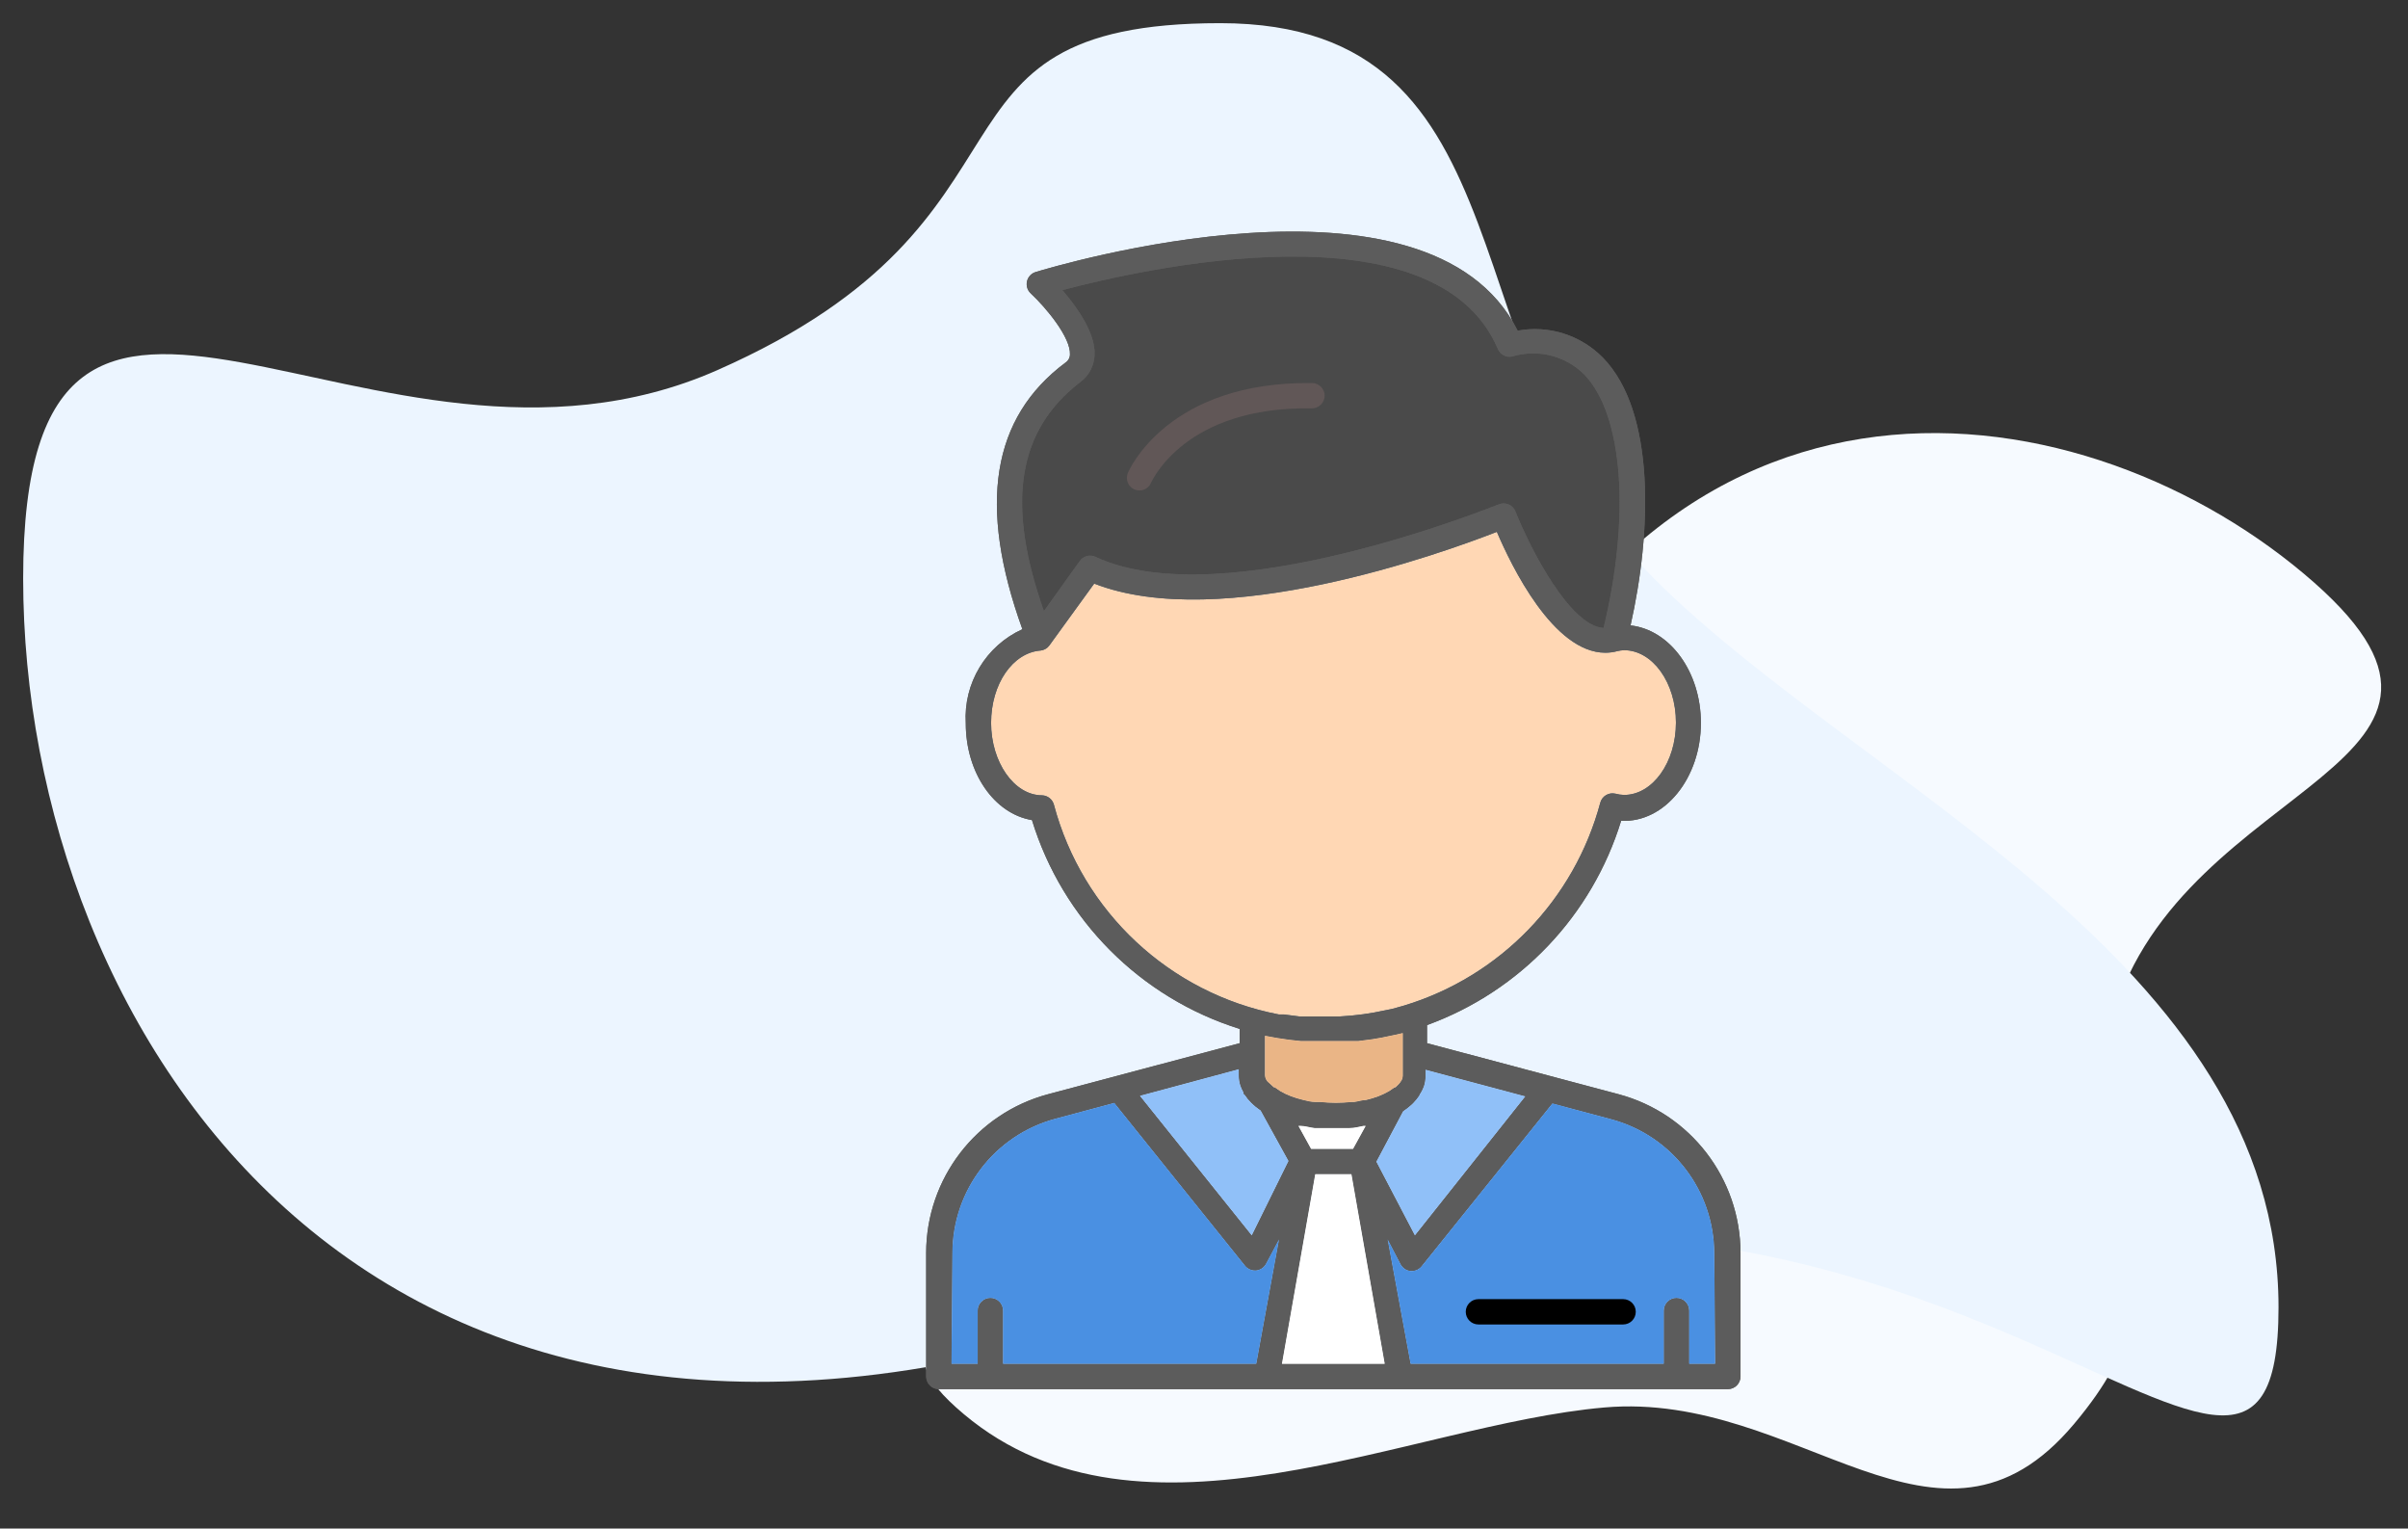 <?xml version="1.0" encoding="UTF-8"?>
<svg width="104px" height="66px" viewBox="0 0 104 66" version="1.1" xmlns="http://www.w3.org/2000/svg" xmlns:xlink="http://www.w3.org/1999/xlink">
    <rect x="0" y="0" width="104" height="66" fill="#333333" stroke="none"/>
    <!-- Generator: Sketch 51.3 (57544) - http://www.bohemiancoding.com/sketch -->
    <title>male_icon_selected</title>
    <desc>Created with Sketch.</desc>
    <defs></defs>
    <g id="assets" stroke="none" stroke-width="1" fill="none" fill-rule="evenodd">
        <g id="android" transform="translate(-37, -568)" fill-rule="nonzero">
            <g id="gender" transform="translate(37, 568)">
                <g id="male_icon_selected" transform="translate(1, 1)">
                    <path d="M74.5,63 C97,55 107,73 107,63 C107,53 95,48 89,42 C83,36 85.626,26 76.5,26 C67.374,26 71.972,31.606 62,36 C52.028,40.394 42,29 42,42 C42,55 52,71 74.5,63 Z" id="Oval" fill="#F6FAFF" transform="translate(74.5, 46.057) rotate(130) translate(-74.5, -46.057) "></path>
                    <path d="M48.704,55.448 C82.422,43.459 97.408,70.434 97.408,55.448 C97.408,40.462 79.425,32.969 70.434,23.977 C61.442,14.986 65.377,0 51.701,0 C38.025,0 44.915,8.401 29.972,14.986 C15.028,21.571 1.97312086e-15,4.496 0,23.977 C0,43.459 14.986,67.436 48.704,55.448 Z" id="Oval" fill="#ECF5FF"></path>
                    <path d="M68.961,31.875 C68.961,32.177 69.206,32.422 69.508,32.422 C70.125,32.422 70.805,31.484 70.805,30.227 C70.903,29.348 70.466,28.496 69.695,28.062 C69.402,27.974 69.092,28.133 68.992,28.422 C68.946,28.555 68.957,28.702 69.021,28.828 C69.086,28.953 69.2,29.047 69.336,29.086 C69.616,29.397 69.755,29.81 69.719,30.227 C69.751,30.634 69.622,31.038 69.359,31.352 C69.125,31.418 68.962,31.631 68.961,31.875 Z" id="Shape" fill="#000000"></path>
                    <path d="M44.586,31.352 C44.326,31.04 44.197,30.639 44.227,30.234 C44.203,29.833 44.332,29.437 44.586,29.125 C44.855,29.047 45.021,28.778 44.971,28.502 C44.921,28.226 44.67,28.033 44.391,28.055 C43.797,28.102 43.133,29 43.133,30.227 C43.133,31.453 43.805,32.438 44.414,32.438 C44.685,32.436 44.914,32.237 44.953,31.97 C44.992,31.702 44.829,31.446 44.57,31.367 L44.586,31.352 Z" id="Shape" fill="#000000"></path>
                    <path d="M44.596,15.753 C44.984,15.467 45.223,15.015 45.244,14.527 C45.301,13.491 44.434,12.291 43.803,11.537 C47.374,10.568 61.517,7.512 64.302,14.237 C65.489,13.879 67.326,14.537 68.173,15.405 C69.906,17.26 70.238,21.873 69.031,27 C67.55,26.917 65.009,23.124 64.304,21.326 C64.25,21.18 63.438,20.936 64,21 C64.562,21.064 63.701,20.936 63.559,20.995 C63.438,21.028 52.026,26.486 46.285,23.745 C46.04,23.628 45.748,23.704 45.588,23.927 L43.977,26.23 C42.26,21.26 41.811,17.947 44.596,15.753 Z" id="Path" fill="#4A4A4A"></path>
                    <path d="M44.516,33.738 C44.451,33.509 44.246,33.348 44.008,33.34 C42.797,33.34 41.805,31.902 41.805,30.215 C41.805,28.527 42.742,27.184 43.938,27.09 C44.09,27.075 44.23,26.995 44.32,26.871 L46.258,24.199 C51.727,26.34 61.305,22.879 63.648,21.965 C64.273,23.426 66.086,27.184 68.336,27.184 C68.513,27.183 68.689,27.16 68.859,27.113 C68.952,27.091 69.046,27.078 69.141,27.074 C70.375,27.074 71.383,28.481 71.383,30.199 C71.383,31.918 70.375,33.324 69.141,33.324 C69.017,33.32 68.893,33.302 68.773,33.27 C68.487,33.2 68.197,33.369 68.117,33.652 C66.998,37.844 63.792,41.159 59.641,42.418 L59.141,42.559 L58.836,42.621 C58.193,42.763 57.54,42.852 56.883,42.887 L56.461,42.887 L56.008,42.887 L55.484,42.887 L55.109,42.887 L54.445,42.801 L54.227,42.801 C49.52,41.892 45.747,38.371 44.516,33.738 Z" id="Path" fill="#FFD7B4"></path>
                    <path d="M68.906,46.246 L60.633,44.043 L60.633,43.262 C64.655,41.798 67.758,38.533 69.016,34.441 C70.898,34.535 72.461,32.59 72.461,30.215 C72.461,28.012 71.125,26.191 69.422,26.004 C70.328,21.996 70.516,16.793 68.234,14.449 C67.277,13.469 65.894,13.03 64.547,13.277 C60.703,5.621 44.43,10.535 43.727,10.746 C43.541,10.804 43.399,10.956 43.356,11.146 C43.312,11.336 43.373,11.535 43.516,11.668 C44.195,12.301 45.25,13.582 45.211,14.309 C45.209,14.447 45.139,14.576 45.023,14.652 C41.836,17.027 41.219,20.801 43.156,26.168 C41.579,26.886 40.607,28.501 40.711,30.231 C40.711,32.371 41.938,34.137 43.57,34.41 C44.89,38.71 48.246,42.083 52.539,43.426 L52.539,44.043 L44.266,46.246 C41.163,47.076 39.004,49.886 39,53.098 L39,58.434 C39,58.736 39.245,58.981 39.547,58.981 L73.625,58.981 C73.927,58.981 74.172,58.736 74.172,58.434 L74.172,53.098 C74.168,49.886 72.009,47.076 68.906,46.246 Z M52.5,45.168 L52.5,45.434 C52.5,45.585 52.524,45.735 52.57,45.879 C52.604,45.974 52.645,46.065 52.695,46.152 C52.695,46.191 52.695,46.238 52.758,46.277 C52.837,46.398 52.929,46.511 53.031,46.613 C53.158,46.738 53.297,46.851 53.445,46.949 L54.648,49.129 L53.062,52.34 L48.234,46.316 L52.5,45.168 Z M55.625,48.606 L55.078,47.613 L55.172,47.613 C55.367,47.613 55.562,47.684 55.773,47.707 L56.109,47.707 C56.25,47.707 56.391,47.707 56.531,47.707 C56.672,47.707 56.812,47.707 56.953,47.707 L57.289,47.707 C57.5,47.707 57.695,47.652 57.891,47.613 L57.984,47.613 L57.438,48.606 L55.625,48.606 Z M59.602,46.981 C59.753,46.882 59.894,46.77 60.023,46.645 C60.129,46.54 60.223,46.425 60.305,46.301 C60.305,46.262 60.344,46.223 60.367,46.184 C60.42,46.094 60.465,46 60.5,45.902 C60.547,45.759 60.57,45.608 60.57,45.457 L60.57,45.191 L64.875,46.34 L60.109,52.34 L58.445,49.16 L59.602,46.981 Z M45.648,15.504 C46.023,15.234 46.253,14.808 46.273,14.348 C46.328,13.371 45.492,12.238 44.883,11.527 C48.328,10.613 61.008,7.731 63.695,14.074 C63.797,14.312 64.051,14.445 64.305,14.395 C65.411,14.057 66.613,14.357 67.43,15.176 C69.102,16.926 69.422,21.277 68.258,26.113 C66.828,26.035 65.133,22.785 64.453,21.09 C64.401,20.952 64.295,20.841 64.16,20.782 C64.024,20.723 63.871,20.721 63.734,20.777 C63.617,20.809 51.852,25.629 46.312,23.043 C46.076,22.933 45.795,23.005 45.641,23.215 L44.086,25.387 C42.43,20.699 42.961,17.574 45.648,15.504 Z M44.516,33.738 C44.451,33.509 44.246,33.348 44.008,33.34 C42.797,33.34 41.805,31.902 41.805,30.215 C41.805,28.527 42.742,27.184 43.938,27.09 C44.09,27.075 44.23,26.995 44.32,26.871 L46.258,24.199 C51.727,26.34 61.305,22.879 63.648,21.965 C64.273,23.426 66.086,27.184 68.336,27.184 C68.513,27.183 68.689,27.16 68.859,27.113 C68.952,27.091 69.046,27.078 69.141,27.074 C70.375,27.074 71.383,28.481 71.383,30.199 C71.383,31.918 70.375,33.324 69.141,33.324 C69.017,33.32 68.893,33.302 68.773,33.27 C68.487,33.2 68.197,33.369 68.117,33.652 C66.998,37.844 63.792,41.159 59.641,42.418 L59.141,42.559 L58.836,42.621 C58.193,42.763 57.54,42.852 56.883,42.887 L56.461,42.887 L56.008,42.887 L55.484,42.887 L55.109,42.887 L54.445,42.801 L54.227,42.801 C49.52,41.892 45.747,38.371 44.516,33.738 Z M54.195,43.824 C54.523,43.879 54.844,43.918 55.172,43.949 L55.367,43.949 L56.148,43.949 L56.477,43.949 C56.758,43.949 57.031,43.949 57.312,43.949 L57.672,43.949 L58.273,43.871 L58.68,43.801 L59.242,43.684 L59.586,43.606 L59.586,45.457 C59.583,45.52 59.567,45.581 59.539,45.637 C59.521,45.669 59.5,45.701 59.477,45.731 L59.414,45.809 L59.273,45.949 L59.234,45.949 L59.008,46.106 C58.858,46.194 58.701,46.27 58.539,46.332 C58.363,46.398 58.183,46.453 58,46.496 C57.836,46.496 57.664,46.559 57.484,46.582 L57.367,46.582 C56.921,46.631 56.47,46.631 56.023,46.582 L55.805,46.582 C55.625,46.582 55.453,46.535 55.289,46.496 C55.106,46.453 54.926,46.398 54.75,46.332 C54.588,46.27 54.431,46.194 54.281,46.106 L54.055,45.949 L54.016,45.949 L53.875,45.816 L53.742,45.699 C53.719,45.67 53.698,45.638 53.68,45.606 C53.651,45.55 53.635,45.488 53.633,45.426 L53.633,43.723 L54.109,43.809 L54.195,43.824 Z M40.133,53.098 C40.136,50.381 41.962,48.004 44.586,47.301 L47.125,46.621 L52.773,53.652 C52.877,53.78 53.031,53.854 53.195,53.856 L53.25,53.856 C53.433,53.837 53.594,53.729 53.68,53.566 L54.242,52.512 L53.258,57.887 L42.32,57.887 L42.32,55.59 C42.32,55.288 42.075,55.043 41.773,55.043 C41.471,55.043 41.227,55.288 41.227,55.59 L41.227,57.887 L40.094,57.887 L40.133,53.098 Z M54.367,57.887 L55.805,49.699 L57.367,49.699 L58.805,57.887 L54.367,57.887 Z M73.078,57.887 L71.953,57.887 L71.953,55.59 C71.953,55.288 71.708,55.043 71.406,55.043 C71.104,55.043 70.859,55.288 70.859,55.59 L70.859,57.887 L59.922,57.887 L58.93,52.512 L59.492,53.59 C59.578,53.752 59.739,53.861 59.922,53.879 L59.977,53.879 C60.141,53.878 60.295,53.803 60.398,53.676 L66.047,46.645 L68.586,47.324 C71.21,48.027 73.036,50.404 73.039,53.121 L73.078,57.887 Z" id="Shape" fill="#5C5C5C"></path>
                    <path d="M68.906,46.246 L60.633,44.043 L60.633,43.262 C64.655,41.798 67.758,38.533 69.016,34.441 C70.898,34.535 72.461,32.59 72.461,30.215 C72.461,28.012 71.125,26.191 69.422,26.004 C70.328,21.996 70.516,16.793 68.234,14.449 C67.277,13.469 65.894,13.03 64.547,13.277 C60.703,5.621 44.43,10.535 43.727,10.746 C43.541,10.804 43.399,10.956 43.356,11.146 C43.312,11.336 43.373,11.535 43.516,11.668 C44.195,12.301 45.25,13.582 45.211,14.309 C45.209,14.447 45.139,14.576 45.023,14.652 C41.836,17.027 41.219,20.801 43.156,26.168 C41.579,26.886 40.607,28.501 40.711,30.231 C40.711,32.371 41.938,34.137 43.57,34.41 C44.89,38.71 48.246,42.083 52.539,43.426 L52.539,44.043 L44.266,46.246 C41.163,47.076 39.004,49.886 39,53.098 L39,58.434 C39,58.736 39.245,58.981 39.547,58.981 L73.625,58.981 C73.927,58.981 74.172,58.736 74.172,58.434 L74.172,53.098 C74.168,49.886 72.009,47.076 68.906,46.246 Z M52.5,45.168 L52.5,45.434 C52.5,45.585 52.524,45.735 52.57,45.879 C52.604,45.974 52.645,46.065 52.695,46.152 C52.695,46.191 52.695,46.238 52.758,46.277 C52.837,46.398 52.929,46.511 53.031,46.613 C53.158,46.738 53.297,46.851 53.445,46.949 L54.648,49.129 L53.062,52.34 L48.234,46.316 L52.5,45.168 Z M55.625,48.606 L55.078,47.613 L55.172,47.613 C55.367,47.613 55.562,47.684 55.773,47.707 L56.109,47.707 C56.25,47.707 56.391,47.707 56.531,47.707 C56.672,47.707 56.812,47.707 56.953,47.707 L57.289,47.707 C57.5,47.707 57.695,47.652 57.891,47.613 L57.984,47.613 L57.438,48.606 L55.625,48.606 Z M59.602,46.981 C59.753,46.882 59.894,46.77 60.023,46.645 C60.129,46.54 60.223,46.425 60.305,46.301 C60.305,46.262 60.344,46.223 60.367,46.184 C60.42,46.094 60.465,46 60.5,45.902 C60.547,45.759 60.57,45.608 60.57,45.457 L60.57,45.191 L64.875,46.34 L60.109,52.34 L58.445,49.16 L59.602,46.981 Z M45.648,15.504 C46.023,15.234 46.253,14.808 46.273,14.348 C46.328,13.371 45.492,12.238 44.883,11.527 C48.328,10.613 61.008,7.731 63.695,14.074 C63.797,14.312 64.051,14.445 64.305,14.395 C65.411,14.057 66.613,14.357 67.43,15.176 C69.102,16.926 69.422,21.277 68.258,26.113 C66.828,26.035 65.133,22.785 64.453,21.09 C64.401,20.952 64.295,20.841 64.16,20.782 C64.024,20.723 63.871,20.721 63.734,20.777 C63.617,20.809 51.852,25.629 46.312,23.043 C46.076,22.933 45.795,23.005 45.641,23.215 L44.086,25.387 C42.43,20.699 42.961,17.574 45.648,15.504 Z M44.516,33.738 C44.451,33.509 44.246,33.348 44.008,33.34 C42.797,33.34 41.805,31.902 41.805,30.215 C41.805,28.527 42.742,27.184 43.938,27.09 C44.09,27.075 44.23,26.995 44.32,26.871 L46.258,24.199 C51.727,26.34 61.305,22.879 63.648,21.965 C64.273,23.426 66.086,27.184 68.336,27.184 C68.513,27.183 68.689,27.16 68.859,27.113 C68.952,27.091 69.046,27.078 69.141,27.074 C70.375,27.074 71.383,28.481 71.383,30.199 C71.383,31.918 70.375,33.324 69.141,33.324 C69.017,33.32 68.893,33.302 68.773,33.27 C68.487,33.2 68.197,33.369 68.117,33.652 C66.998,37.844 63.792,41.159 59.641,42.418 L59.141,42.559 L58.836,42.621 C58.193,42.763 57.54,42.852 56.883,42.887 L56.461,42.887 L56.008,42.887 L55.484,42.887 L55.109,42.887 L54.445,42.801 L54.227,42.801 C49.52,41.892 45.747,38.371 44.516,33.738 Z M54.195,43.824 C54.523,43.879 54.844,43.918 55.172,43.949 L55.367,43.949 L56.148,43.949 L56.477,43.949 C56.758,43.949 57.031,43.949 57.312,43.949 L57.672,43.949 L58.273,43.871 L58.68,43.801 L59.242,43.684 L59.586,43.606 L59.586,45.457 C59.583,45.52 59.567,45.581 59.539,45.637 C59.521,45.669 59.5,45.701 59.477,45.731 L59.414,45.809 L59.273,45.949 L59.234,45.949 L59.008,46.106 C58.858,46.194 58.701,46.27 58.539,46.332 C58.363,46.398 58.183,46.453 58,46.496 C57.836,46.496 57.664,46.559 57.484,46.582 L57.367,46.582 C56.921,46.631 56.47,46.631 56.023,46.582 L55.805,46.582 C55.625,46.582 55.453,46.535 55.289,46.496 C55.106,46.453 54.926,46.398 54.75,46.332 C54.588,46.27 54.431,46.194 54.281,46.106 L54.055,45.949 L54.016,45.949 L53.875,45.816 L53.742,45.699 C53.719,45.67 53.698,45.638 53.68,45.606 C53.651,45.55 53.635,45.488 53.633,45.426 L53.633,43.723 L54.109,43.809 L54.195,43.824 Z M40.133,53.098 C40.136,50.381 41.962,48.004 44.586,47.301 L47.125,46.621 L52.773,53.652 C52.877,53.78 53.031,53.854 53.195,53.856 L53.25,53.856 C53.433,53.837 53.594,53.729 53.68,53.566 L54.242,52.512 L53.258,57.887 L42.32,57.887 L42.32,55.59 C42.32,55.288 42.075,55.043 41.773,55.043 C41.471,55.043 41.227,55.288 41.227,55.59 L41.227,57.887 L40.094,57.887 L40.133,53.098 Z M54.367,57.887 L55.805,49.699 L57.367,49.699 L58.805,57.887 L54.367,57.887 Z M73.078,57.887 L71.953,57.887 L71.953,55.59 C71.953,55.288 71.708,55.043 71.406,55.043 C71.104,55.043 70.859,55.288 70.859,55.59 L70.859,57.887 L59.922,57.887 L58.93,52.512 L59.492,53.59 C59.578,53.752 59.739,53.861 59.922,53.879 L59.977,53.879 C60.141,53.878 60.295,53.803 60.398,53.676 L66.047,46.645 L68.586,47.324 C71.21,48.027 73.036,50.404 73.039,53.121 L73.078,57.887 Z" id="Shape" fill="#5C5C5C"></path>
                    <path d="M54.195,43.824 C54.523,43.879 54.844,43.918 55.172,43.949 L55.367,43.949 L56.148,43.949 L56.477,43.949 C56.758,43.949 57.031,43.949 57.312,43.949 L57.672,43.949 L58.273,43.871 L58.68,43.801 L59.242,43.684 L59.586,43.606 L59.586,45.457 C59.583,45.52 59.567,45.581 59.539,45.637 C59.521,45.669 59.5,45.701 59.477,45.731 L59.414,45.809 L59.273,45.949 L59.234,45.949 L59.008,46.106 C58.858,46.194 58.701,46.27 58.539,46.332 C58.363,46.398 58.183,46.453 58,46.496 C57.836,46.496 57.664,46.559 57.484,46.582 L57.367,46.582 C56.921,46.631 56.47,46.631 56.023,46.582 L55.805,46.582 C55.625,46.582 55.453,46.535 55.289,46.496 C55.106,46.453 54.926,46.398 54.75,46.332 C54.588,46.27 54.431,46.194 54.281,46.106 L54.055,45.949 L54.016,45.949 L53.875,45.816 L53.742,45.699 C53.719,45.67 53.698,45.638 53.68,45.606 C53.651,45.55 53.635,45.488 53.633,45.426 L53.633,43.723 L54.109,43.809 L54.195,43.824 Z" id="Path" fill="#EAB586"></path>
                    <path d="M55.625,48.606 L55.078,47.613 L55.172,47.613 C55.367,47.613 55.562,47.684 55.773,47.707 L56.109,47.707 C56.25,47.707 56.391,47.707 56.531,47.707 C56.672,47.707 56.812,47.707 56.953,47.707 L57.289,47.707 C57.5,47.707 57.695,47.652 57.891,47.613 L57.984,47.613 L57.438,48.606 L55.625,48.606 Z" id="Path" fill="#FFFFFF"></path>
                    <path d="M52.5,45.168 L52.5,45.434 C52.5,45.585 52.524,45.735 52.57,45.879 C52.604,45.974 52.645,46.065 52.695,46.152 C52.695,46.191 52.695,46.238 52.758,46.277 C52.837,46.398 52.929,46.511 53.031,46.613 C53.158,46.738 53.297,46.851 53.445,46.949 L54.648,49.129 L53.062,52.34 L48.234,46.316 L52.5,45.168 Z" id="Path" fill="#90C0F8"></path>
                    <path d="M59.602,46.981 C59.753,46.882 59.894,46.77 60.023,46.645 C60.129,46.54 60.223,46.425 60.305,46.301 C60.305,46.262 60.344,46.223 60.367,46.184 C60.42,46.094 60.465,46 60.5,45.902 C60.547,45.759 60.57,45.608 60.57,45.457 L60.57,45.191 L64.875,46.34 L60.109,52.34 L58.445,49.16 L59.602,46.981 Z" id="Path" fill="#90C0F8"></path>
                    <path d="M40.133,53.098 C40.136,50.381 41.962,48.004 44.586,47.301 L47.125,46.621 L52.773,53.652 C52.877,53.78 53.031,53.854 53.195,53.856 L53.25,53.856 C53.433,53.837 53.594,53.729 53.68,53.566 L54.242,52.512 L53.258,57.887 L42.32,57.887 L42.32,55.59 C42.32,55.288 42.075,55.043 41.773,55.043 C41.471,55.043 41.227,55.288 41.227,55.59 L41.227,57.887 L40.094,57.887 L40.133,53.098 Z" id="Path" fill="#4A90E2"></path>
                    <polygon id="Path" fill="#FFFFFF" points="54.367 57.887 55.805 49.699 57.367 49.699 58.805 57.887"></polygon>
                    <path d="M73.078,57.887 L71.953,57.887 L71.953,55.59 C71.953,55.288 71.708,55.043 71.406,55.043 C71.104,55.043 70.859,55.288 70.859,55.59 L70.859,57.887 L59.922,57.887 L58.93,52.512 L59.492,53.59 C59.578,53.752 59.739,53.861 59.922,53.879 L59.977,53.879 C60.141,53.878 60.295,53.803 60.398,53.676 L66.047,46.645 L68.586,47.324 C71.21,48.027 73.036,50.404 73.039,53.121 L73.078,57.887 Z" id="Path" fill="#4A90E2"></path>
                    <path d="M47.992,20.133 C48.268,20.253 48.59,20.127 48.711,19.852 C48.773,19.719 50.219,16.539 55.656,16.633 C55.957,16.633 56.202,16.394 56.211,16.094 C56.213,15.949 56.157,15.809 56.056,15.705 C55.955,15.601 55.817,15.541 55.672,15.539 C49.469,15.461 47.773,19.258 47.703,19.445 C47.604,19.715 47.73,20.015 47.992,20.133 Z" id="Shape" fill="#615757"></path>
                    <path d="M69.102,55.094 L62.852,55.094 C62.55,55.094 62.305,55.339 62.305,55.641 C62.305,55.943 62.55,56.188 62.852,56.188 L69.102,56.188 C69.404,56.188 69.648,55.943 69.648,55.641 C69.648,55.339 69.404,55.094 69.102,55.094 Z" id="Shape" fill="#000000"></path>
                </g>
            </g>
        </g>
    </g>
</svg>